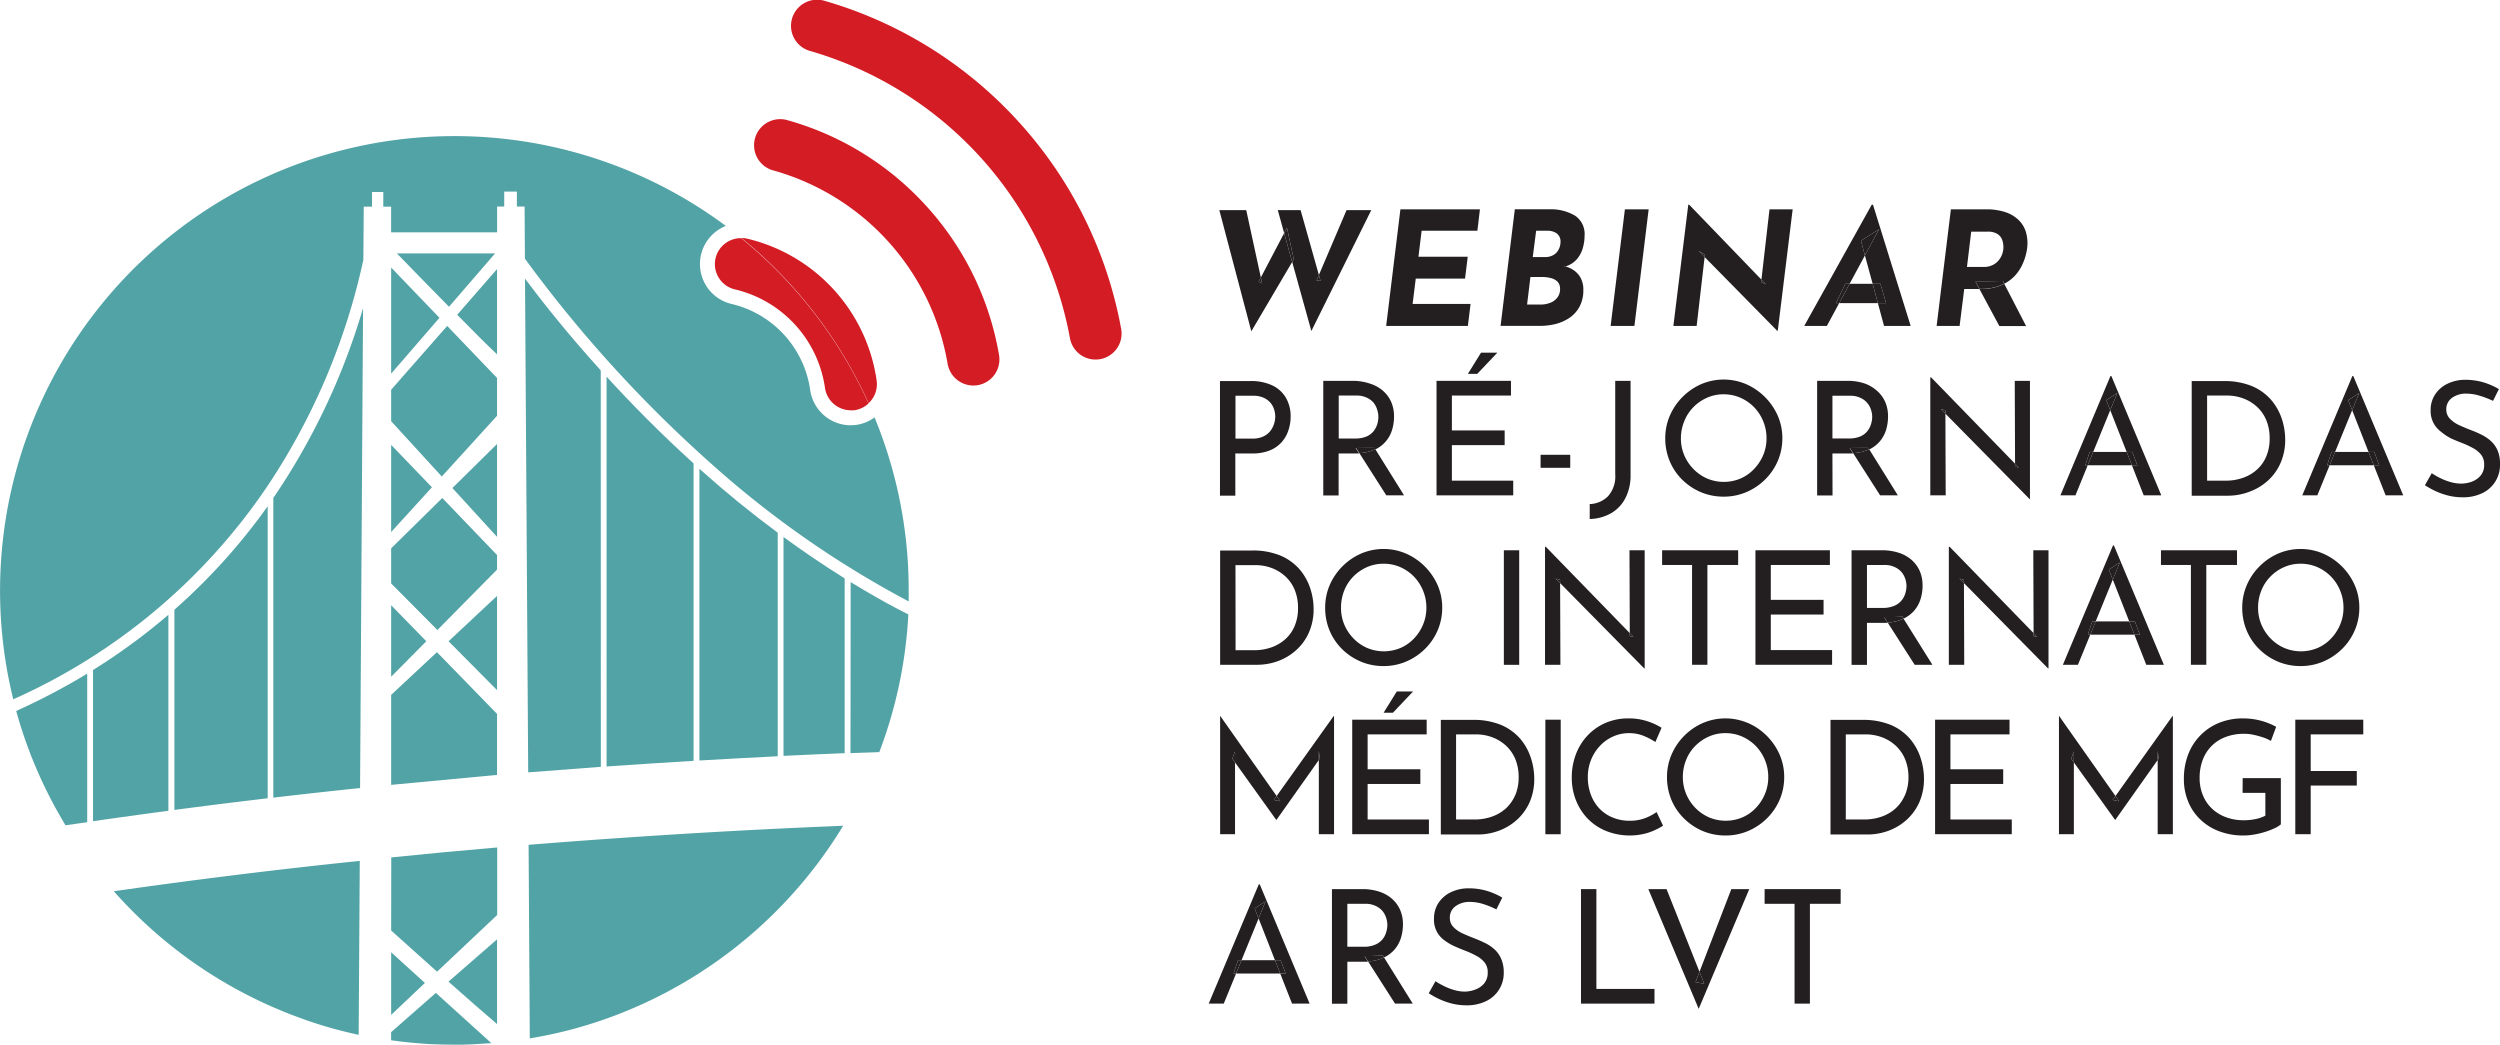<svg id="Layer_1" data-name="Layer 1" xmlns="http://www.w3.org/2000/svg" viewBox="0 0 501.71 209.65"><defs><style>.cls-1{fill:none;}.cls-2{fill:#52a3a6;}.cls-3{fill:#d31c24;}.cls-4{fill:#231f20;}</style></defs><title>Cores</title><path class="cls-1" d="M253.57,87.55a3.86,3.86,0,0,0,1.4-1.12A4.61,4.61,0,0,0,255.7,85a4.59,4.59,0,0,0,0-2.81A3.76,3.76,0,0,0,255,80.8a4,4,0,0,0-1.36-1,5,5,0,0,0-2.09-.4h-3.56V88h3.37A5,5,0,0,0,253.57,87.55Z"/><path class="cls-1" d="M313.09,58a2,2,0,0,0-.53-1.46,2.83,2.83,0,0,0-1.35-.71,7.05,7.05,0,0,0-1.75-.21h-2.32l-.67,5.53h2.64a5.48,5.48,0,0,0,2-.35,3.19,3.19,0,0,0,1.43-1.05A2.71,2.71,0,0,0,313.09,58Z"/><path class="cls-1" d="M255.14,129.88a8.17,8.17,0,0,0,2.8-1.65,7.3,7.3,0,0,0,1.86-2.65,9,9,0,0,0,.67-3.58,9.42,9.42,0,0,0-.7-3.74,7.61,7.61,0,0,0-1.91-2.68,8.36,8.36,0,0,0-2.73-1.64,9.34,9.34,0,0,0-3.21-.56h-4v17.08h3.69A10.42,10.42,0,0,0,255.14,129.88Z"/><path class="cls-1" d="M283.74,115.7a8.79,8.79,0,0,0-2.73-1.89,8.35,8.35,0,0,0-3.34-.68,8.07,8.07,0,0,0-3.37.7,8.73,8.73,0,0,0-2.74,1.91,8.38,8.38,0,0,0-1.81,2.81,9.28,9.28,0,0,0-.63,3.42,8.67,8.67,0,0,0,.66,3.38,8.9,8.9,0,0,0,1.85,2.78,8.54,8.54,0,0,0,2.73,1.9,8.62,8.62,0,0,0,6.71,0,8.21,8.21,0,0,0,2.7-1.9,9,9,0,0,0,1.81-2.78,8.54,8.54,0,0,0,.67-3.41,8.73,8.73,0,0,0-.67-3.42A8.93,8.93,0,0,0,283.74,115.7Z"/><path class="cls-1" d="M272.2,79.38h-3.56V88H272a5.55,5.55,0,0,0,2.27-.41,3.75,3.75,0,0,0,1.42-1.07,4.41,4.41,0,0,0,.73-1.41,5.47,5.47,0,0,0,.22-1.43,4.73,4.73,0,0,0-.24-1.45,4.07,4.07,0,0,0-.76-1.38,3.94,3.94,0,0,0-1.37-1A4.57,4.57,0,0,0,272.2,79.38Z"/><polygon class="cls-1" points="252.58 184.31 249.15 192.7 255.87 192.7 252.58 184.31"/><path class="cls-1" d="M380.36,149.58a8.4,8.4,0,0,0-2.74-1.64,9.26,9.26,0,0,0-3.21-.56h-4v17.08h3.69a10.42,10.42,0,0,0,3.51-.58,8.27,8.27,0,0,0,2.8-1.65,7.65,7.65,0,0,0,1.86-2.65A9.21,9.21,0,0,0,383,156a9.42,9.42,0,0,0-.69-3.74A7.74,7.74,0,0,0,380.36,149.58Z"/><path class="cls-1" d="M302.15,149.58a8.4,8.4,0,0,0-2.74-1.64,9.26,9.26,0,0,0-3.21-.56h-4v17.08h3.69a10.42,10.42,0,0,0,3.51-.58,8.27,8.27,0,0,0,2.8-1.65,7.65,7.65,0,0,0,1.86-2.65,9.21,9.21,0,0,0,.67-3.58,9.42,9.42,0,0,0-.7-3.74A7.74,7.74,0,0,0,302.15,149.58Z"/><path class="cls-1" d="M277.41,188.52a4,4,0,0,0,.73-1.41,5.13,5.13,0,0,0,.23-1.44,4.72,4.72,0,0,0-.24-1.44,4.21,4.21,0,0,0-.76-1.39,4,4,0,0,0-1.37-1,4.57,4.57,0,0,0-2.05-.42h-3.56V190h3.34a5.58,5.58,0,0,0,2.27-.41A3.71,3.71,0,0,0,277.41,188.52Z"/><path class="cls-1" d="M381.69,120.52a4,4,0,0,0,.73-1.41,5.13,5.13,0,0,0,.23-1.44,4.72,4.72,0,0,0-.24-1.44,4.07,4.07,0,0,0-.76-1.38,3.94,3.94,0,0,0-1.37-1,4.57,4.57,0,0,0-2-.42h-3.56V122H378a5.6,5.6,0,0,0,2.28-.41A3.71,3.71,0,0,0,381.69,120.52Z"/><polygon class="cls-1" points="472.04 82.31 468.61 90.7 475.33 90.7 472.04 82.31"/><polygon class="cls-1" points="423.49 82.31 420.07 90.7 426.79 90.7 423.49 82.31"/><polygon class="cls-1" points="424 116.31 420.57 124.7 427.3 124.7 424 116.31"/><path class="cls-1" d="M311.43,51.33a2.71,2.71,0,0,0,1-.7,3.27,3.27,0,0,0,.57-1,3.24,3.24,0,0,0,.19-1.11,2,2,0,0,0-.73-1.67,3.2,3.2,0,0,0-2-.55h-2.16l-.67,5.27h2.48A3.22,3.22,0,0,0,311.43,51.33Z"/><path class="cls-1" d="M452.92,94.23a7.3,7.3,0,0,0,1.86-2.65,9,9,0,0,0,.67-3.58,9.24,9.24,0,0,0-.7-3.74,7.48,7.48,0,0,0-1.91-2.68,8.26,8.26,0,0,0-2.73-1.64,9.34,9.34,0,0,0-3.21-.56h-4V96.46h3.68a10.24,10.24,0,0,0,3.52-.58A8.13,8.13,0,0,0,452.92,94.23Z"/><path class="cls-1" d="M453.8,118.55a9.08,9.08,0,0,0-.64,3.42,8.5,8.5,0,0,0,.67,3.38,9,9,0,0,0,1.84,2.78,8.7,8.7,0,0,0,2.74,1.9,8.62,8.62,0,0,0,6.71,0,8.21,8.21,0,0,0,2.7-1.9,9.14,9.14,0,0,0,1.81-2.78,8.54,8.54,0,0,0,.67-3.41,8.73,8.73,0,0,0-.67-3.42,8.93,8.93,0,0,0-1.84-2.82,8.83,8.83,0,0,0-2.74-1.89,8.31,8.31,0,0,0-3.34-.68,8.11,8.11,0,0,0-3.37.7,8.68,8.68,0,0,0-2.73,1.91A8.38,8.38,0,0,0,453.8,118.55Z"/><path class="cls-1" d="M339.88,94.13a8.7,8.7,0,0,0,2.74,1.9,8.62,8.62,0,0,0,6.71,0,8.21,8.21,0,0,0,2.7-1.9,9.14,9.14,0,0,0,1.81-2.78,8.54,8.54,0,0,0,.67-3.41,8.73,8.73,0,0,0-.67-3.42A8.93,8.93,0,0,0,352,81.7a8.83,8.83,0,0,0-2.74-1.89,8.26,8.26,0,0,0-3.33-.68,8,8,0,0,0-3.37.7,8.73,8.73,0,0,0-2.74,1.91A8.38,8.38,0,0,0,338,84.55a9.08,9.08,0,0,0-.64,3.42,8.64,8.64,0,0,0,.67,3.38A9,9,0,0,0,339.88,94.13Z"/><path class="cls-1" d="M352.35,149.7a8.83,8.83,0,0,0-2.74-1.89,8.26,8.26,0,0,0-3.33-.68,8,8,0,0,0-3.37.7,8.73,8.73,0,0,0-2.74,1.91,8.38,8.38,0,0,0-1.81,2.81,9.08,9.08,0,0,0-.64,3.42,8.67,8.67,0,0,0,.67,3.38,9,9,0,0,0,1.84,2.78A8.7,8.7,0,0,0,343,164a8.62,8.62,0,0,0,6.71,0,8.21,8.21,0,0,0,2.7-1.9,9.14,9.14,0,0,0,1.81-2.78,8.59,8.59,0,0,0,.67-3.42,8.71,8.71,0,0,0-.67-3.41A8.93,8.93,0,0,0,352.35,149.7Z"/><path class="cls-1" d="M373.35,87.59a3.71,3.71,0,0,0,1.41-1.07,4.22,4.22,0,0,0,.73-1.41,5.12,5.12,0,0,0,.23-1.43,4.73,4.73,0,0,0-.24-1.45,4.1,4.1,0,0,0-.77-1.38,3.81,3.81,0,0,0-1.36-1,4.57,4.57,0,0,0-2.05-.42h-3.56V88h3.33A5.6,5.6,0,0,0,373.35,87.59Z"/><polygon class="cls-1" points="374.26 51.26 371.18 56.96 375.81 56.96 374.26 51.26"/><path class="cls-1" d="M400.26,52.93a3.72,3.72,0,0,0,1.27-1.39,4.16,4.16,0,0,0,.48-1.48,3.83,3.83,0,0,0,0-1,3.61,3.61,0,0,0-.31-1.2,2.32,2.32,0,0,0-.94-1,3.54,3.54,0,0,0-1.88-.42h-3.3l-.86,7.06H398A3.87,3.87,0,0,0,400.26,52.93Z"/><polygon class="cls-2" points="78.5 135.81 85.55 128.69 78.5 121.46 78.5 135.81"/><polygon class="cls-2" points="78.5 106.77 86.68 97.79 78.5 89.28 78.5 106.77"/><polygon class="cls-2" points="99.75 119.59 90.02 128.69 99.75 138.5 99.75 119.59"/><path class="cls-2" d="M78.5,157.51q10.31-1,21.25-2V143.27L87.69,130.88l-9.19,8.57Z"/><polygon class="cls-2" points="99.75 89.1 90.79 97.94 99.75 107.74 99.75 89.1"/><polygon class="cls-2" points="78.5 117.09 87.78 126.43 99.75 114.31 99.75 111.39 88.76 99.94 78.5 110.04 78.5 117.09"/><path class="cls-2" d="M99.75,71.11V54l-8,9.17C94.78,66.28,97.72,69.2,99.75,71.11Z"/><polygon class="cls-2" points="78.5 84.53 88.66 95.63 99.75 83.44 99.75 75.85 89.74 65.41 78.5 78.21 78.5 84.53"/><polygon class="cls-2" points="78.5 74.98 88.19 63.78 78.5 53.69 78.5 74.98"/><path class="cls-2" d="M13.15,165.62,17.5,165V135.19a133.28,133.28,0,0,1-14.25,7.49A90.78,90.78,0,0,0,13.15,165.62Z"/><path class="cls-2" d="M78.49,207.14v1.63c2.53.35,5.08.6,7.67.76,1.67.07,3.34.12,5.08.12,1.18,0,2.36,0,3.54-.07s2.55-.14,3.82-.24L87.47,199.26Z"/><path class="cls-2" d="M90.11,61.56l9.25-10.71H79.65C82,53.28,86.05,57.45,90.11,61.56Z"/><path class="cls-2" d="M120.56,74.33h0c-7-7.72-12.15-14.33-15.2-18.41L106,155q7.15-.57,14.58-1.11Z"/><polygon class="cls-2" points="78.5 203.67 85.27 197.26 78.5 191.11 78.5 203.67"/><path class="cls-2" d="M99.75,205.51v-17L90,197C93.75,200.33,97.39,203.51,99.75,205.51Z"/><path class="cls-2" d="M18.67,134.46V164.8c4.83-.69,9.88-1.39,15.12-2.09V123.38h0A123.28,123.28,0,0,1,18.67,134.46Z"/><path class="cls-2" d="M54.85,99.92v60.16q8.43-1,17.41-1.93l.6-96.31A135.15,135.15,0,0,1,55.3,99.27Z"/><path class="cls-2" d="M35,122.36h0v40.18c6-.79,12.24-1.57,18.72-2.34v-58.6A121.72,121.72,0,0,1,35,122.36Z"/><path class="cls-2" d="M78.5,186.74,87.71,195l12.07-11.38V170.07q-10.56.9-21.26,2Z"/><path class="cls-2" d="M57.53,203.26a90.31,90.31,0,0,0,8.76,3c1.87.53,3.77,1,5.69,1.41l.22-34.9q-24.44,2.52-49.36,6.09A91.42,91.42,0,0,0,57.53,203.26Z"/><path class="cls-2" d="M170.68,151.14l5.78-.2a91,91,0,0,0,5.83-27.64c-4-2-7.87-4.22-11.58-6.49Z"/><path class="cls-2" d="M140.36,152.62q7.74-.45,15.72-.85V106.91c-5.49-4.07-10.54-8.21-15-12.2l-.72-.64Z"/><path class="cls-2" d="M157.24,151.69c4-.2,8.12-.37,12.27-.54V116.07c-4.29-2.67-8.4-5.46-12.27-8.3Z"/><path class="cls-2" d="M171.9,85.26a9.2,9.2,0,0,1-1.17.08h-.41a8.25,8.25,0,0,1-7.73-7.07A20.75,20.75,0,0,0,146.82,61a8.23,8.23,0,0,1-1.16-15.66,91.21,91.21,0,0,0-143,95A120.81,120.81,0,0,0,53.37,98,131.86,131.86,0,0,0,72.92,52.14L73,41.47h1.66V38.53h2.26l0,2.94h1.57v5.16H99.76V41.45h1.43v-3h2.54v3h1.55l.06,10.46A261.82,261.82,0,0,0,142.67,93a198.08,198.08,0,0,0,39.69,27.69c0-.75,0-1.51,0-2.26a90.85,90.85,0,0,0-6.85-34.66A8.16,8.16,0,0,1,171.9,85.26Z"/><path class="cls-2" d="M121.73,153.82q8.56-.6,17.46-1.13V93c-6.61-6-12.47-11.94-17.46-17.41h0Z"/><path class="cls-2" d="M106.32,208.39c2.85-.48,5.65-1.07,8.4-1.8a90.21,90.21,0,0,0,8.76-2.82,91.46,91.46,0,0,0,45.73-38.05q-30.87,1.23-63.13,3.82Z"/><path class="cls-3" d="M186,41.46a59.12,59.12,0,0,0-28.23-17.41A5.24,5.24,0,0,0,155,34.15,48.83,48.83,0,0,1,190.17,73a5.26,5.26,0,0,0,4.89,4.36,5.42,5.42,0,0,0,1.14-.06,5.24,5.24,0,0,0,4.3-6A59.12,59.12,0,0,0,186,41.46Z"/><path class="cls-3" d="M204.63,24.67a84.13,84.13,0,0,0-39-24.46,5.24,5.24,0,1,0-2.91,10.06,73.9,73.9,0,0,1,52,57.59,5.22,5.22,0,0,0,4.88,4.29,5.47,5.47,0,0,0,1.21-.08A5.22,5.22,0,0,0,225,66,84.13,84.13,0,0,0,204.63,24.67Z"/><path class="cls-3" d="M174.32,80.91a5.21,5.21,0,0,0,1.61-4.54,34.24,34.24,0,0,0-26-28.48,4.92,4.92,0,0,0-1.14-.13A91.42,91.42,0,0,1,174.32,80.91Z"/><path class="cls-3" d="M143.61,51.79a5.21,5.21,0,0,0,3.9,6.29,23.78,23.78,0,0,1,18.05,19.76,5.24,5.24,0,0,0,4.91,4.49,5.69,5.69,0,0,0,1,0,5.18,5.18,0,0,0,2.84-1.38,91.42,91.42,0,0,0-25.56-33.15,5.1,5.1,0,0,0-2.81.78A5.18,5.18,0,0,0,143.61,51.79Z"/><polygon class="cls-4" points="259.64 52.03 258.27 45.7 257.71 46.78 259.32 52.57 259.64 52.03"/><polygon class="cls-4" points="253.28 56.86 253.03 55.69 252.58 56.54 253.28 56.86"/><polygon class="cls-4" points="259.64 52.03 259.32 52.57 263.17 66.43 275.19 42.17 270.23 42.17 264.68 55.19 265.01 56.38 264.22 56.26 264.68 55.19 261.01 42.17 256.43 42.17 257.71 46.78 258.27 45.7 259.64 52.03"/><polygon class="cls-4" points="259.32 52.57 257.71 46.78 253.03 55.69 253.28 56.86 252.58 56.54 253.03 55.69 250.1 42.17 244.7 42.17 251.12 66.49 259.32 52.57"/><polygon class="cls-4" points="265.01 56.38 264.68 55.19 264.22 56.26 265.01 56.38"/><polygon class="cls-4" points="295.12 60.99 283.49 60.99 284.12 55.91 294.01 55.91 294.55 51.52 284.66 51.52 285.3 46.3 296.49 46.3 297 42.01 281.04 42.01 278.18 65.41 294.58 65.41 295.12 60.99"/><path class="cls-4" d="M314,53.52l.16-.05-.32-.11Z"/><path class="cls-4" d="M315,63.76a6.27,6.27,0,0,0,2-2.24,6.87,6.87,0,0,0,.75-3.32,4.87,4.87,0,0,0-.57-2.48,4.41,4.41,0,0,0-1.47-1.56,5.5,5.5,0,0,0-1.55-.69l-.16.05-.16-.16.32.11a4.9,4.9,0,0,0,2.24-1.39,6,6,0,0,0,1.24-2.28,9.17,9.17,0,0,0,.36-2.51,4.43,4.43,0,0,0-1.9-4A9.58,9.58,0,0,0,310.89,42H304l-2.86,23.4H309a13.41,13.41,0,0,0,3.23-.39A9,9,0,0,0,315,63.76Zm-6.72-17.45h2.16a3.2,3.2,0,0,1,2,.55,2,2,0,0,1,.73,1.67,3.24,3.24,0,0,1-.19,1.11,3.27,3.27,0,0,1-.57,1,2.71,2.71,0,0,1-1,.7,3.22,3.22,0,0,1-1.33.25h-2.48Zm.82,14.81h-2.64l.67-5.53h2.32a7.05,7.05,0,0,1,1.75.21,2.83,2.83,0,0,1,1.35.71,2,2,0,0,1,.53,1.46,2.71,2.71,0,0,1-.55,1.75,3.19,3.19,0,0,1-1.43,1.05A5.48,5.48,0,0,1,309.11,61.12Z"/><polygon class="cls-4" points="330.86 42.01 326.09 42.01 323.23 65.41 328 65.41 330.86 42.01"/><polygon class="cls-4" points="340.87 50.34 342.09 51.58 342.14 51.11 340.87 50.34"/><polygon class="cls-4" points="342.09 51.58 340.87 50.34 342.14 51.11 342.09 51.58 356.64 66.37 356.77 66.37 359.76 42.01 355.11 42.01 353.49 56.12 354.38 57.05 353.43 56.61 353.49 56.12 339 41.09 338.81 41.09 335.82 65.41 340.49 65.41 342.09 51.58"/><polygon class="cls-4" points="354.38 57.05 353.49 56.12 353.43 56.61 354.38 57.05"/><polygon class="cls-4" points="373.46 48.31 374.26 51.26 377.08 46.02 373.46 48.31"/><polygon class="cls-4" points="370.34 56.96 368.44 60.84 369.09 60.84 371.18 56.96 370.34 56.96"/><polygon class="cls-4" points="371.18 56.96 369.09 60.84 376.86 60.84 375.81 56.96 371.18 56.96"/><polygon class="cls-4" points="369.09 60.84 368.44 60.84 370.34 56.96 371.18 56.96 374.26 51.26 373.46 48.31 377.08 46.02 374.26 51.26 375.81 56.96 377.37 56.96 378.51 60.84 376.86 60.84 378.1 65.41 383.44 65.41 375.88 41.09 375.62 41.09 362.08 65.41 366.62 65.41 369.09 60.84"/><polygon class="cls-4" points="377.37 56.96 375.81 56.96 376.86 60.84 378.51 60.84 377.37 56.96"/><path class="cls-4" d="M394.19,58h3.05l-.8-1.46,5.54-.13.27.52a8,8,0,0,0,2.05-1.53A8.79,8.79,0,0,0,406,52.76a11,11,0,0,0,.8-2.86,7.88,7.88,0,0,0-.21-3.26,5.61,5.61,0,0,0-1.48-2.48,6.9,6.9,0,0,0-2.68-1.59,11.94,11.94,0,0,0-3.83-.56h-7.09l-2.86,23.4h4.61Zm1.4-11.51h3.3a3.54,3.54,0,0,1,1.88.42,2.32,2.32,0,0,1,.94,1,3.61,3.61,0,0,1,.31,1.2,3.83,3.83,0,0,1,0,1,4.16,4.16,0,0,1-.48,1.48,3.72,3.72,0,0,1-1.27,1.39,3.87,3.87,0,0,1-2.26.59h-3.27Z"/><path class="cls-4" d="M397.49,58h-.25l4,7.44h5.37l-4.4-8.51c-.24.13-.48.25-.73.36A10.19,10.19,0,0,1,397.49,58Z"/><path class="cls-4" d="M396.44,56.51l.8,1.46h.25a10.19,10.19,0,0,0,4-.71c.25-.11.49-.23.73-.36l-.27-.52Z"/><path class="cls-4" d="M251.34,91a9,9,0,0,0,3.56-.64,6.28,6.28,0,0,0,2.37-1.7,6.61,6.61,0,0,0,1.32-2.39,8.73,8.73,0,0,0,.42-2.68,7.31,7.31,0,0,0-1-3.85,6.32,6.32,0,0,0-2.75-2.43,10,10,0,0,0-4.3-.84h-6.13v23h3.08V91Zm-3.4-11.58h3.56a5,5,0,0,1,2.09.4,4,4,0,0,1,1.36,1,3.76,3.76,0,0,1,.75,1.37,4.59,4.59,0,0,1,0,2.81,4.61,4.61,0,0,1-.73,1.45,3.86,3.86,0,0,1-1.4,1.12,5,5,0,0,1-2.26.45h-3.37Z"/><path class="cls-4" d="M271.66,76.43h-6.1v23h3.08V91H272c.26,0,.51,0,.76,0l-.7-1.09,3.66-.09.25.39a6.43,6.43,0,0,0,2.07-1.55,6.33,6.33,0,0,0,1.32-2.37,9,9,0,0,0,.4-2.67,7.19,7.19,0,0,0-.62-3.07,6.52,6.52,0,0,0-1.72-2.23,7.44,7.44,0,0,0-2.57-1.36A10.73,10.73,0,0,0,271.66,76.43Zm4.72,5.8a4.73,4.73,0,0,1,.24,1.45,5.47,5.47,0,0,1-.22,1.43,4.41,4.41,0,0,1-.73,1.41,3.75,3.75,0,0,1-1.42,1.07A5.55,5.55,0,0,1,272,88h-3.34V79.38h3.56a4.57,4.57,0,0,1,2.05.42,3.94,3.94,0,0,1,1.37,1A4.07,4.07,0,0,1,276.38,82.23Z"/><path class="cls-4" d="M272.1,89.84l.7,1.09a8.32,8.32,0,0,0,2.88-.63l.33-.16-.25-.39Z"/><path class="cls-4" d="M272.8,90.93l5.41,8.48h3.56L276,90.14l-.33.16A8.32,8.32,0,0,1,272.8,90.93Z"/><polygon class="cls-4" points="303.23 79.38 303.23 76.43 288.29 76.43 288.29 99.41 303.68 99.41 303.68 96.46 291.37 96.46 291.37 89.33 301.96 89.33 301.96 86.38 291.37 86.38 291.37 79.38 303.23 79.38"/><polygon class="cls-4" points="296.46 75.03 300.5 70.77 297.22 70.77 294.58 75.03 296.46 75.03"/><rect class="cls-4" x="309.17" y="91.27" width="5.95" height="2.61"/><path class="cls-4" d="M326.17,100a9.94,9.94,0,0,0,1.06-4.77V76.43h-3.08V95.15a6,6,0,0,1-1.45,4.44,5.43,5.43,0,0,1-3.67,1.57v3a9.23,9.23,0,0,0,4.23-1.13A7.38,7.38,0,0,0,326.17,100Z"/><path class="cls-4" d="M337.63,96.3a11.93,11.93,0,0,0,3.73,2.48,11.71,11.71,0,0,0,4.57.89,11.45,11.45,0,0,0,4.53-.91,12,12,0,0,0,3.75-2.51,11.8,11.8,0,0,0,2.56-3.74,11.45,11.45,0,0,0,.92-4.57,11.22,11.22,0,0,0-.92-4.5,12.38,12.38,0,0,0-6.31-6.33,11.48,11.48,0,0,0-9.1,0,12.24,12.24,0,0,0-6.26,6.33,11.38,11.38,0,0,0-.91,4.5,11.82,11.82,0,0,0,.91,4.64A11.37,11.37,0,0,0,337.63,96.3ZM338,84.55a8.38,8.38,0,0,1,1.81-2.81,8.73,8.73,0,0,1,2.74-1.91,8,8,0,0,1,3.37-.7,8.26,8.26,0,0,1,3.33.68A8.83,8.83,0,0,1,352,81.7a8.93,8.93,0,0,1,1.84,2.82,8.73,8.73,0,0,1,.67,3.42,8.54,8.54,0,0,1-.67,3.41A9.14,9.14,0,0,1,352,94.13a8.21,8.21,0,0,1-2.7,1.9,8.62,8.62,0,0,1-6.71,0,8.7,8.7,0,0,1-2.74-1.9A9,9,0,0,1,338,91.35a8.64,8.64,0,0,1-.67-3.38A9.08,9.08,0,0,1,338,84.55Z"/><path class="cls-4" d="M371.89,90.93l5.42,8.48h3.56l-5.77-9.27-.32.16A8.44,8.44,0,0,1,371.89,90.93Z"/><path class="cls-4" d="M371.2,89.84l.69,1.09a8.44,8.44,0,0,0,2.89-.63l.32-.16-.24-.39Z"/><path class="cls-4" d="M367.74,91h3.4c.26,0,.51,0,.75,0l-.69-1.09,3.66-.09.24.39a6.47,6.47,0,0,0,2.08-1.55,6.61,6.61,0,0,0,1.32-2.37,9.29,9.29,0,0,0,.4-2.67,7.19,7.19,0,0,0-.62-3.07,6.52,6.52,0,0,0-1.72-2.23A7.4,7.4,0,0,0,374,76.89a10.66,10.66,0,0,0-3.22-.46h-6.11v23h3.09Zm0-11.58h3.56a4.57,4.57,0,0,1,2.05.42,3.81,3.81,0,0,1,1.36,1,4.1,4.1,0,0,1,.77,1.38,4.73,4.73,0,0,1,.24,1.45,5.12,5.12,0,0,1-.23,1.43,4.22,4.22,0,0,1-.73,1.41,3.71,3.71,0,0,1-1.41,1.07,5.6,5.6,0,0,1-2.28.41h-3.33Z"/><polygon class="cls-4" points="405.12 93.82 404.39 93.06 404.39 93.66 405.12 93.82"/><polygon class="cls-4" points="389.51 82.12 390.41 83.02 390.4 82.34 389.51 82.12"/><polygon class="cls-4" points="390.41 83.02 389.51 82.12 390.4 82.34 390.41 83.02 407.29 100.14 407.38 100.14 407.38 76.43 404.33 76.43 404.39 93.06 405.12 93.82 404.39 93.66 404.39 93.06 387.54 75.73 387.38 75.73 387.38 99.41 390.47 99.41 390.41 83.02"/><polygon class="cls-4" points="419.37 90.7 418.48 93.37 418.97 93.37 420.07 90.7 419.37 90.7"/><polygon class="cls-4" points="420.07 90.7 418.97 93.37 427.84 93.37 426.79 90.7 420.07 90.7"/><polygon class="cls-4" points="427.92 90.7 426.79 90.7 427.84 93.37 428.94 93.37 427.92 90.7"/><polygon class="cls-4" points="418.97 93.37 418.48 93.37 419.37 90.7 420.07 90.7 423.49 82.31 422.7 80.31 424.9 78.88 423.49 82.31 426.79 90.7 427.92 90.7 428.94 93.37 427.84 93.37 430.21 99.41 433.74 99.41 423.72 75.47 423.53 75.47 413.49 99.41 416.51 99.41 418.97 93.37"/><polygon class="cls-4" points="422.7 80.31 423.49 82.31 424.9 78.88 422.7 80.31"/><path class="cls-4" d="M451.56,98.63a11.19,11.19,0,0,0,3.64-2.24,10.27,10.27,0,0,0,2.49-3.53,11.38,11.38,0,0,0,.91-4.67,13.4,13.4,0,0,0-.68-4.15,11.41,11.41,0,0,0-2.15-3.8,10.45,10.45,0,0,0-3.86-2.76,14.47,14.47,0,0,0-5.81-1h-6.26v23h7.38A12.14,12.14,0,0,0,451.56,98.63Zm-8.63-2.17V79.38h4a9.34,9.34,0,0,1,3.21.56,8.26,8.26,0,0,1,2.73,1.64,7.48,7.48,0,0,1,1.91,2.68,9.24,9.24,0,0,1,.7,3.74,9,9,0,0,1-.67,3.58,7.3,7.3,0,0,1-1.86,2.65,8.13,8.13,0,0,1-2.79,1.65,10.24,10.24,0,0,1-3.52.58Z"/><polygon class="cls-4" points="468.61 90.7 467.52 93.37 476.38 93.37 475.33 90.7 468.61 90.7"/><polygon class="cls-4" points="471.25 80.31 472.04 82.31 473.45 78.88 471.25 80.31"/><polygon class="cls-4" points="472.08 75.47 462.03 99.41 465.05 99.41 467.52 93.37 467.02 93.37 467.92 90.7 468.61 90.7 472.04 82.31 471.25 80.31 473.45 78.88 472.04 82.31 475.33 90.7 476.47 90.7 477.48 93.37 476.38 93.37 478.76 99.41 482.29 99.41 472.27 75.47 472.08 75.47"/><polygon class="cls-4" points="476.47 90.7 475.33 90.7 476.38 93.37 477.48 93.37 476.47 90.7"/><polygon class="cls-4" points="467.92 90.7 467.02 93.37 467.52 93.37 468.61 90.7 467.92 90.7"/><path class="cls-4" d="M501.22,90.38a5.56,5.56,0,0,0-1.34-1.87A7.93,7.93,0,0,0,498,87.24q-1-.51-2.13-.93c-.83-.31-1.62-.65-2.38-1A6,6,0,0,1,491.63,84a2.61,2.61,0,0,1-.7-1.83,2.77,2.77,0,0,1,1.1-2.29A4.65,4.65,0,0,1,495,79a8.86,8.86,0,0,1,2.73.45,17.35,17.35,0,0,1,2.58,1l1.18-2.36a14.38,14.38,0,0,0-3-1.33,13,13,0,0,0-3.93-.54,8.09,8.09,0,0,0-3.49.84,6.06,6.06,0,0,0-2.4,2.13,5.65,5.65,0,0,0-.88,3.17,5.15,5.15,0,0,0,.58,2.54,5.26,5.26,0,0,0,1.52,1.76A10.68,10.68,0,0,0,491.92,88c.74.33,1.47.63,2.19.91a17.8,17.8,0,0,1,2.16,1,5.23,5.23,0,0,1,1.64,1.33,3.08,3.08,0,0,1,.62,2,3.25,3.25,0,0,1-.7,2.19,4.26,4.26,0,0,1-1.76,1.23,6.23,6.23,0,0,1-2.15.39,7.83,7.83,0,0,1-2.1-.3,11.11,11.11,0,0,1-2.06-.79,12.44,12.44,0,0,1-1.75-1l-1.37,2.42a16.92,16.92,0,0,0,2.1,1.16,14.55,14.55,0,0,0,2.56.91,12,12,0,0,0,2.91.35,8.74,8.74,0,0,0,4-.86,6.21,6.21,0,0,0,3.5-5.66A7,7,0,0,0,501.22,90.38Z"/><path class="cls-4" d="M244.86,133.41h7.37a12.06,12.06,0,0,0,4.34-.78,11.09,11.09,0,0,0,3.64-2.24,10.3,10.3,0,0,0,2.5-3.53,11.54,11.54,0,0,0,.91-4.67,13.13,13.13,0,0,0-.69-4.15,11.21,11.21,0,0,0-2.14-3.8,10.49,10.49,0,0,0-3.87-2.76,14.42,14.42,0,0,0-5.8-1h-6.26Zm3.08-20h4a9.34,9.34,0,0,1,3.21.56,8.36,8.36,0,0,1,2.73,1.64,7.61,7.61,0,0,1,1.91,2.68,9.42,9.42,0,0,1,.7,3.74,9,9,0,0,1-.67,3.58,7.3,7.3,0,0,1-1.86,2.65,8.17,8.17,0,0,1-2.8,1.65,10.42,10.42,0,0,1-3.51.58h-3.69Z"/><path class="cls-4" d="M289.43,121.94a11.22,11.22,0,0,0-.92-4.5,12.38,12.38,0,0,0-6.31-6.33,11.46,11.46,0,0,0-9.09,0,12.21,12.21,0,0,0-6.27,6.33,11.37,11.37,0,0,0-.9,4.5,11.81,11.81,0,0,0,.9,4.64,11.52,11.52,0,0,0,2.53,3.72,12,12,0,0,0,3.74,2.48,11.66,11.66,0,0,0,4.56.89,11.45,11.45,0,0,0,4.53-.91,12,12,0,0,0,3.75-2.51,11.8,11.8,0,0,0,2.56-3.74A11.45,11.45,0,0,0,289.43,121.94Zm-3.85,3.41a9,9,0,0,1-1.81,2.78,8.21,8.21,0,0,1-2.7,1.9,8.62,8.62,0,0,1-6.71,0,8.54,8.54,0,0,1-2.73-1.9,8.9,8.9,0,0,1-1.85-2.78,8.67,8.67,0,0,1-.66-3.38,9.28,9.28,0,0,1,.63-3.42,8.38,8.38,0,0,1,1.81-2.81,8.73,8.73,0,0,1,2.74-1.91,8.07,8.07,0,0,1,3.37-.7,8.35,8.35,0,0,1,3.34.68,8.79,8.79,0,0,1,2.73,1.89,8.93,8.93,0,0,1,1.84,2.82,8.73,8.73,0,0,1,.67,3.42A8.54,8.54,0,0,1,285.58,125.35Z"/><rect class="cls-4" x="301.8" y="110.43" width="3.08" height="22.99"/><polygon class="cls-4" points="327.81 127.82 327.07 127.06 327.07 127.66 327.81 127.82"/><polygon class="cls-4" points="312.19 116.12 313.09 117.02 313.08 116.34 312.19 116.12"/><polygon class="cls-4" points="313.09 117.02 312.19 116.12 313.08 116.34 313.09 117.02 329.97 134.14 330.06 134.14 330.06 110.43 327.01 110.43 327.07 127.06 327.81 127.82 327.07 127.66 327.07 127.06 310.22 109.73 310.06 109.73 310.06 133.41 313.15 133.41 313.09 117.02"/><polygon class="cls-4" points="339.57 133.41 342.65 133.41 342.65 113.38 348.82 113.38 348.82 110.43 333.56 110.43 333.56 113.38 339.57 113.38 339.57 133.41"/><polygon class="cls-4" points="367.67 130.46 355.37 130.46 355.37 123.33 365.96 123.33 365.96 120.38 355.37 120.38 355.37 113.38 367.23 113.38 367.23 110.43 352.29 110.43 352.29 133.41 367.67 133.41 367.67 130.46"/><path class="cls-4" d="M382,124.14l-.24-.39-3.66.09.69,1.09a8.44,8.44,0,0,0,2.89-.63Z"/><path class="cls-4" d="M381.71,124.3a8.44,8.44,0,0,1-2.89.63l5.42,8.48h3.56L382,124.14Z"/><path class="cls-4" d="M381.79,123.75l.24.39a6.47,6.47,0,0,0,2.08-1.55,6.61,6.61,0,0,0,1.32-2.37,9.29,9.29,0,0,0,.4-2.67,7.19,7.19,0,0,0-.62-3.07,6.52,6.52,0,0,0-1.72-2.23,7.4,7.4,0,0,0-2.58-1.36,10.66,10.66,0,0,0-3.22-.46h-6.11v23h3.09V125h3.4c.26,0,.51,0,.75,0l-.69-1.09ZM378,122h-3.33v-8.62h3.56a4.57,4.57,0,0,1,2,.42,3.94,3.94,0,0,1,1.37,1,4.07,4.07,0,0,1,.76,1.38,4.72,4.72,0,0,1,.24,1.44,5.13,5.13,0,0,1-.23,1.44,4,4,0,0,1-.73,1.41,3.71,3.71,0,0,1-1.41,1.07A5.6,5.6,0,0,1,378,122Z"/><polygon class="cls-4" points="393.23 116.12 394.13 117.02 394.12 116.34 393.23 116.12"/><polygon class="cls-4" points="408.11 127.06 408.84 127.82 408.11 127.66 408.11 127.06 391.26 109.73 391.1 109.73 391.1 133.41 394.19 133.41 394.13 117.02 393.23 116.12 394.12 116.34 394.13 117.02 411.01 134.14 411.1 134.14 411.1 110.43 408.05 110.43 408.11 127.06"/><polygon class="cls-4" points="408.84 127.82 408.11 127.06 408.11 127.66 408.84 127.82"/><polygon class="cls-4" points="424.04 109.47 413.99 133.41 417.01 133.41 419.48 127.37 418.99 127.37 419.88 124.7 420.57 124.7 424 116.31 423.21 114.31 425.41 112.88 424 116.31 427.3 124.7 428.43 124.7 429.44 127.37 428.35 127.37 430.72 133.41 434.25 133.41 424.23 109.47 424.04 109.47"/><polygon class="cls-4" points="419.88 124.7 418.99 127.37 419.48 127.37 420.57 124.7 419.88 124.7"/><polygon class="cls-4" points="423.21 114.31 424 116.31 425.41 112.88 423.21 114.31"/><polygon class="cls-4" points="420.57 124.7 419.48 127.37 428.35 127.37 427.3 124.7 420.57 124.7"/><polygon class="cls-4" points="428.43 124.7 427.3 124.7 428.35 127.37 429.44 127.37 428.43 124.7"/><polygon class="cls-4" points="442.77 133.41 442.77 113.38 448.93 113.38 448.93 110.43 433.67 110.43 433.67 113.38 439.68 113.38 439.68 133.41 442.77 133.41"/><path class="cls-4" d="M453.42,113.69a11.93,11.93,0,0,0-2.53,3.75,11.38,11.38,0,0,0-.91,4.5,11.82,11.82,0,0,0,.91,4.64,11.37,11.37,0,0,0,2.53,3.72,11.93,11.93,0,0,0,3.73,2.48,11.7,11.7,0,0,0,4.56.89,11.5,11.5,0,0,0,4.54-.91,12.16,12.16,0,0,0,3.75-2.51,11.8,11.8,0,0,0,2.56-3.74,11.45,11.45,0,0,0,.92-4.57,11.22,11.22,0,0,0-.92-4.5,12.19,12.19,0,0,0-2.56-3.75,12.37,12.37,0,0,0-3.75-2.58,11.48,11.48,0,0,0-9.1,0A12,12,0,0,0,453.42,113.69Zm8.29-.56a8.31,8.31,0,0,1,3.34.68,8.83,8.83,0,0,1,2.74,1.89,8.93,8.93,0,0,1,1.84,2.82,8.73,8.73,0,0,1,.67,3.42,8.54,8.54,0,0,1-.67,3.41,9.14,9.14,0,0,1-1.81,2.78,8.21,8.21,0,0,1-2.7,1.9,8.62,8.62,0,0,1-6.71,0,8.7,8.7,0,0,1-2.74-1.9,9,9,0,0,1-1.84-2.78,8.5,8.5,0,0,1-.67-3.38,9.08,9.08,0,0,1,.64-3.42,8.38,8.38,0,0,1,1.81-2.81,8.68,8.68,0,0,1,2.73-1.91A8.11,8.11,0,0,1,461.71,113.13Z"/><polygon class="cls-4" points="256.94 160.8 256.2 159.75 255.64 160.54 256.94 160.8"/><polygon class="cls-4" points="267.72 167.41 267.72 143.69 267.65 143.69 256.2 159.75 256.94 160.8 255.64 160.54 256.2 159.75 244.89 143.69 244.86 143.69 244.86 167.41 247.85 167.41 247.85 153 247.31 152.25 247.85 150.82 247.85 153 256.11 164.52 256.18 164.52 264.67 152.52 264.67 150.69 264.86 152.25 264.67 152.52 264.67 167.41 267.72 167.41"/><polygon class="cls-4" points="247.31 152.25 247.85 153 247.85 150.82 247.31 152.25"/><polygon class="cls-4" points="264.67 150.69 264.67 152.52 264.86 152.25 264.67 150.69"/><polygon class="cls-4" points="271.37 167.41 286.76 167.41 286.76 164.46 274.46 164.46 274.46 157.33 285.04 157.33 285.04 154.38 274.46 154.38 274.46 147.38 286.31 147.38 286.31 144.43 271.37 144.43 271.37 167.41"/><polygon class="cls-4" points="280.31 138.77 277.67 143.03 279.54 143.03 283.58 138.77 280.31 138.77"/><path class="cls-4" d="M305.07,148.24a10.5,10.5,0,0,0-3.86-2.77,14.6,14.6,0,0,0-5.8-1h-6.26v23h7.37a12.1,12.1,0,0,0,4.34-.78,11.09,11.09,0,0,0,3.64-2.24,10.43,10.43,0,0,0,2.5-3.53,11.54,11.54,0,0,0,.9-4.67,13.4,13.4,0,0,0-.68-4.15A11.24,11.24,0,0,0,305.07,148.24Zm-1,11.34a7.65,7.65,0,0,1-1.86,2.65,8.27,8.27,0,0,1-2.8,1.65,10.42,10.42,0,0,1-3.51.58h-3.69V147.38h4a9.26,9.26,0,0,1,3.21.56,8.4,8.4,0,0,1,2.74,1.64,7.74,7.74,0,0,1,1.91,2.68,9.42,9.42,0,0,1,.7,3.74A9.21,9.21,0,0,1,304.09,159.58Z"/><rect class="cls-4" x="310.13" y="144.43" width="3.08" height="22.99"/><path class="cls-4" d="M322.19,166.71a12.77,12.77,0,0,0,7.7.64,11,11,0,0,0,2.3-.8,12.78,12.78,0,0,0,1.56-.85l-1.3-2.74a9.71,9.71,0,0,1-2.26,1.21,8.43,8.43,0,0,1-3.12.54,8.66,8.66,0,0,1-3.49-.67,7.73,7.73,0,0,1-2.66-1.84,8.15,8.15,0,0,1-1.68-2.78,9.87,9.87,0,0,1-.59-3.49,9.15,9.15,0,0,1,.65-3.44,8.83,8.83,0,0,1,1.8-2.82,8.15,8.15,0,0,1,2.64-1.87,7.58,7.58,0,0,1,3.17-.67,7.65,7.65,0,0,1,3,.57,14,14,0,0,1,2.3,1.21l1.24-2.86a12.94,12.94,0,0,0-2.89-1.32,11.91,11.91,0,0,0-3.75-.56,11.52,11.52,0,0,0-4.56.89,10.88,10.88,0,0,0-3.61,2.5,11.32,11.32,0,0,0-2.37,3.78,13.1,13.1,0,0,0-.84,4.75,12.15,12.15,0,0,0,.81,4.44,11.34,11.34,0,0,0,2.3,3.67A10.72,10.72,0,0,0,322.19,166.71Z"/><path class="cls-4" d="M350.81,145.11a11.48,11.48,0,0,0-9.1,0,12.15,12.15,0,0,0-6.26,6.33,11.37,11.37,0,0,0-.91,4.49,11.83,11.83,0,0,0,.91,4.65A11.37,11.37,0,0,0,338,164.3a11.93,11.93,0,0,0,3.73,2.48,11.71,11.71,0,0,0,4.57.89,11.45,11.45,0,0,0,4.53-.91,12.16,12.16,0,0,0,3.75-2.51,11.8,11.8,0,0,0,2.56-3.74,11.46,11.46,0,0,0,.92-4.58,11.2,11.2,0,0,0-.92-4.49,12.29,12.29,0,0,0-6.31-6.33Zm3.38,14.24a9.14,9.14,0,0,1-1.81,2.78,8.21,8.21,0,0,1-2.7,1.9,8.62,8.62,0,0,1-6.71,0,8.7,8.7,0,0,1-2.74-1.9,9,9,0,0,1-1.84-2.78,8.67,8.67,0,0,1-.67-3.38,9.08,9.08,0,0,1,.64-3.42,8.38,8.38,0,0,1,1.81-2.81,8.73,8.73,0,0,1,2.74-1.91,8,8,0,0,1,3.37-.7,8.26,8.26,0,0,1,3.33.68,8.83,8.83,0,0,1,2.74,1.89,8.93,8.93,0,0,1,1.84,2.82,8.71,8.71,0,0,1,.67,3.41A8.59,8.59,0,0,1,354.19,159.35Z"/><path class="cls-4" d="M383.28,148.24a10.5,10.5,0,0,0-3.86-2.77,14.63,14.63,0,0,0-5.8-1h-6.27v23h7.38a12.1,12.1,0,0,0,4.34-.78,11.09,11.09,0,0,0,3.64-2.24,10.43,10.43,0,0,0,2.5-3.53,11.54,11.54,0,0,0,.9-4.67,13.4,13.4,0,0,0-.68-4.15A11.24,11.24,0,0,0,383.28,148.24Zm-1,11.34a7.65,7.65,0,0,1-1.86,2.65,8.27,8.27,0,0,1-2.8,1.65,10.42,10.42,0,0,1-3.51.58h-3.69V147.38h4a9.26,9.26,0,0,1,3.21.56,8.4,8.4,0,0,1,2.74,1.64,7.74,7.74,0,0,1,1.91,2.68A9.42,9.42,0,0,1,383,156,9.21,9.21,0,0,1,382.3,159.58Z"/><polygon class="cls-4" points="391.42 157.33 402.01 157.33 402.01 154.38 391.42 154.38 391.42 147.38 403.28 147.38 403.28 144.43 388.34 144.43 388.34 167.41 403.73 167.41 403.73 164.46 391.42 164.46 391.42 157.33"/><polygon class="cls-4" points="433.01 150.69 433.01 152.52 433.2 152.25 433.01 150.69"/><polygon class="cls-4" points="424.54 159.75 425.28 160.8 423.98 160.54 424.54 159.75 413.23 143.69 413.2 143.69 413.2 167.41 416.19 167.41 416.19 153 415.65 152.25 416.19 150.82 416.19 153 424.45 164.52 424.52 164.52 433.01 152.52 433.01 150.69 433.2 152.25 433.01 152.52 433.01 167.41 436.06 167.41 436.06 143.69 435.99 143.69 424.54 159.75"/><polygon class="cls-4" points="425.28 160.8 424.54 159.75 423.98 160.54 425.28 160.8"/><polygon class="cls-4" points="415.65 152.25 416.19 153 416.19 150.82 415.65 152.25"/><path class="cls-4" d="M450.05,159.11h4.57v4.58a7.1,7.1,0,0,1-2,.69,11.2,11.2,0,0,1-2.32.23,10,10,0,0,1-3.61-.62,8.13,8.13,0,0,1-2.81-1.74,7.79,7.79,0,0,1-1.81-2.69,8.88,8.88,0,0,1-.64-3.43,10,10,0,0,1,.64-3.68,7.75,7.75,0,0,1,4.64-4.57,10.28,10.28,0,0,1,3.69-.62,8.83,8.83,0,0,1,1.84.2,17.71,17.71,0,0,1,1.93.53,8,8,0,0,1,1.57.7l1.05-2.83a13.69,13.69,0,0,0-3-1.21,13.83,13.83,0,0,0-3.72-.48,12.62,12.62,0,0,0-4.52.81,11,11,0,0,0-3.76,2.39,11.15,11.15,0,0,0-2.58,3.84,13.49,13.49,0,0,0-.94,5.14,11.61,11.61,0,0,0,.85,4.48,10.28,10.28,0,0,0,2.41,3.59,11.08,11.08,0,0,0,3.79,2.39,13.67,13.67,0,0,0,5,.86,12.71,12.71,0,0,0,2.05-.19,18.37,18.37,0,0,0,2.13-.51,13.81,13.81,0,0,0,1.89-.72,5.36,5.36,0,0,0,1.34-.81v-9.28h-7.66Z"/><polygon class="cls-4" points="460.63 167.41 463.72 167.41 463.72 157.65 472.97 157.65 472.97 154.73 463.72 154.73 463.72 147.38 474.27 147.38 474.27 144.43 460.63 144.43 460.63 167.41"/><polygon class="cls-4" points="252.62 177.47 242.57 201.41 245.59 201.41 248.06 195.37 247.56 195.37 248.45 192.7 249.15 192.7 252.58 184.31 251.79 182.31 253.98 180.87 252.58 184.31 255.87 192.7 257 192.7 258.02 195.37 256.92 195.37 259.29 201.41 262.82 201.41 252.81 177.47 252.62 177.47"/><polygon class="cls-4" points="248.45 192.7 247.56 195.37 248.06 195.37 249.15 192.7 248.45 192.7"/><polygon class="cls-4" points="257 192.7 255.87 192.7 256.92 195.37 258.02 195.37 257 192.7"/><polygon class="cls-4" points="251.79 182.31 252.58 184.31 253.98 180.87 251.79 182.31"/><polygon class="cls-4" points="249.15 192.7 248.06 195.37 256.92 195.37 255.87 192.7 249.15 192.7"/><path class="cls-4" d="M277.75,192.14l-.24-.39-3.66.09.69,1.09a8.38,8.38,0,0,0,2.89-.63Z"/><path class="cls-4" d="M277.51,191.75l.24.39a6.37,6.37,0,0,0,2.08-1.55,6.61,6.61,0,0,0,1.32-2.37,9.29,9.29,0,0,0,.4-2.67,7.19,7.19,0,0,0-.62-3.07,6.52,6.52,0,0,0-1.72-2.23,7.4,7.4,0,0,0-2.58-1.36,10.66,10.66,0,0,0-3.22-.46H267.3v23h3.09V193h3.4c.26,0,.51,0,.75,0l-.69-1.09ZM273.73,190h-3.34v-8.62H274a4.57,4.57,0,0,1,2.05.42,4,4,0,0,1,1.37,1,4.21,4.21,0,0,1,.76,1.39,4.72,4.72,0,0,1,.24,1.44,5.13,5.13,0,0,1-.23,1.44,4,4,0,0,1-.73,1.41,3.71,3.71,0,0,1-1.41,1.07A5.58,5.58,0,0,1,273.73,190Z"/><path class="cls-4" d="M277.43,192.3a8.38,8.38,0,0,1-2.89.63l5.42,8.48h3.56l-5.77-9.27Z"/><path class="cls-4" d="M299.91,190.51a8.35,8.35,0,0,0-1.89-1.27c-.7-.34-1.41-.65-2.14-.93s-1.62-.65-2.38-1a5.9,5.9,0,0,1-1.84-1.29,2.57,2.57,0,0,1-.7-1.83,2.76,2.76,0,0,1,1.09-2.29A4.7,4.7,0,0,1,295,181a8.91,8.91,0,0,1,2.73.45,17.22,17.22,0,0,1,2.57,1.05l1.18-2.36a13.79,13.79,0,0,0-3-1.33,13.06,13.06,0,0,0-3.93-.54,8.17,8.17,0,0,0-3.5.84,6.2,6.2,0,0,0-2.4,2.13,5.72,5.72,0,0,0-.87,3.16,5,5,0,0,0,2.1,4.31,10.32,10.32,0,0,0,2.06,1.21c.74.33,1.48.63,2.2.91a17.8,17.8,0,0,1,2.16,1,5.35,5.35,0,0,1,1.64,1.33,3.08,3.08,0,0,1,.62,2,3.31,3.31,0,0,1-.7,2.19,4.29,4.29,0,0,1-1.77,1.23A6.17,6.17,0,0,1,294,199a7.83,7.83,0,0,1-2.1-.3,11.48,11.48,0,0,1-2.07-.79,13.48,13.48,0,0,1-1.75-1l-1.36,2.42a17.51,17.51,0,0,0,2.09,1.16,14.84,14.84,0,0,0,2.56.91,12,12,0,0,0,2.91.35,8.78,8.78,0,0,0,4-.86,6.21,6.21,0,0,0,3.5-5.66,6.86,6.86,0,0,0-.5-2.77A5.53,5.53,0,0,0,299.91,190.51Z"/><polygon class="cls-4" points="320.37 178.43 317.28 178.43 317.28 201.41 332.03 201.41 332.03 198.46 320.37 198.46 320.37 178.43"/><polygon class="cls-4" points="341.06 195.03 342.02 197.44 340.27 197.09 341.06 195.03 334.45 178.43 330.79 178.43 340.9 202.46 351.05 178.43 347.45 178.43 341.06 195.03"/><polygon class="cls-4" points="342.02 197.44 341.06 195.03 340.27 197.09 342.02 197.44"/><polygon class="cls-4" points="354.13 181.38 360.14 181.38 360.14 201.41 363.22 201.41 363.22 181.38 369.39 181.38 369.39 178.43 354.13 178.43 354.13 181.38"/></svg>